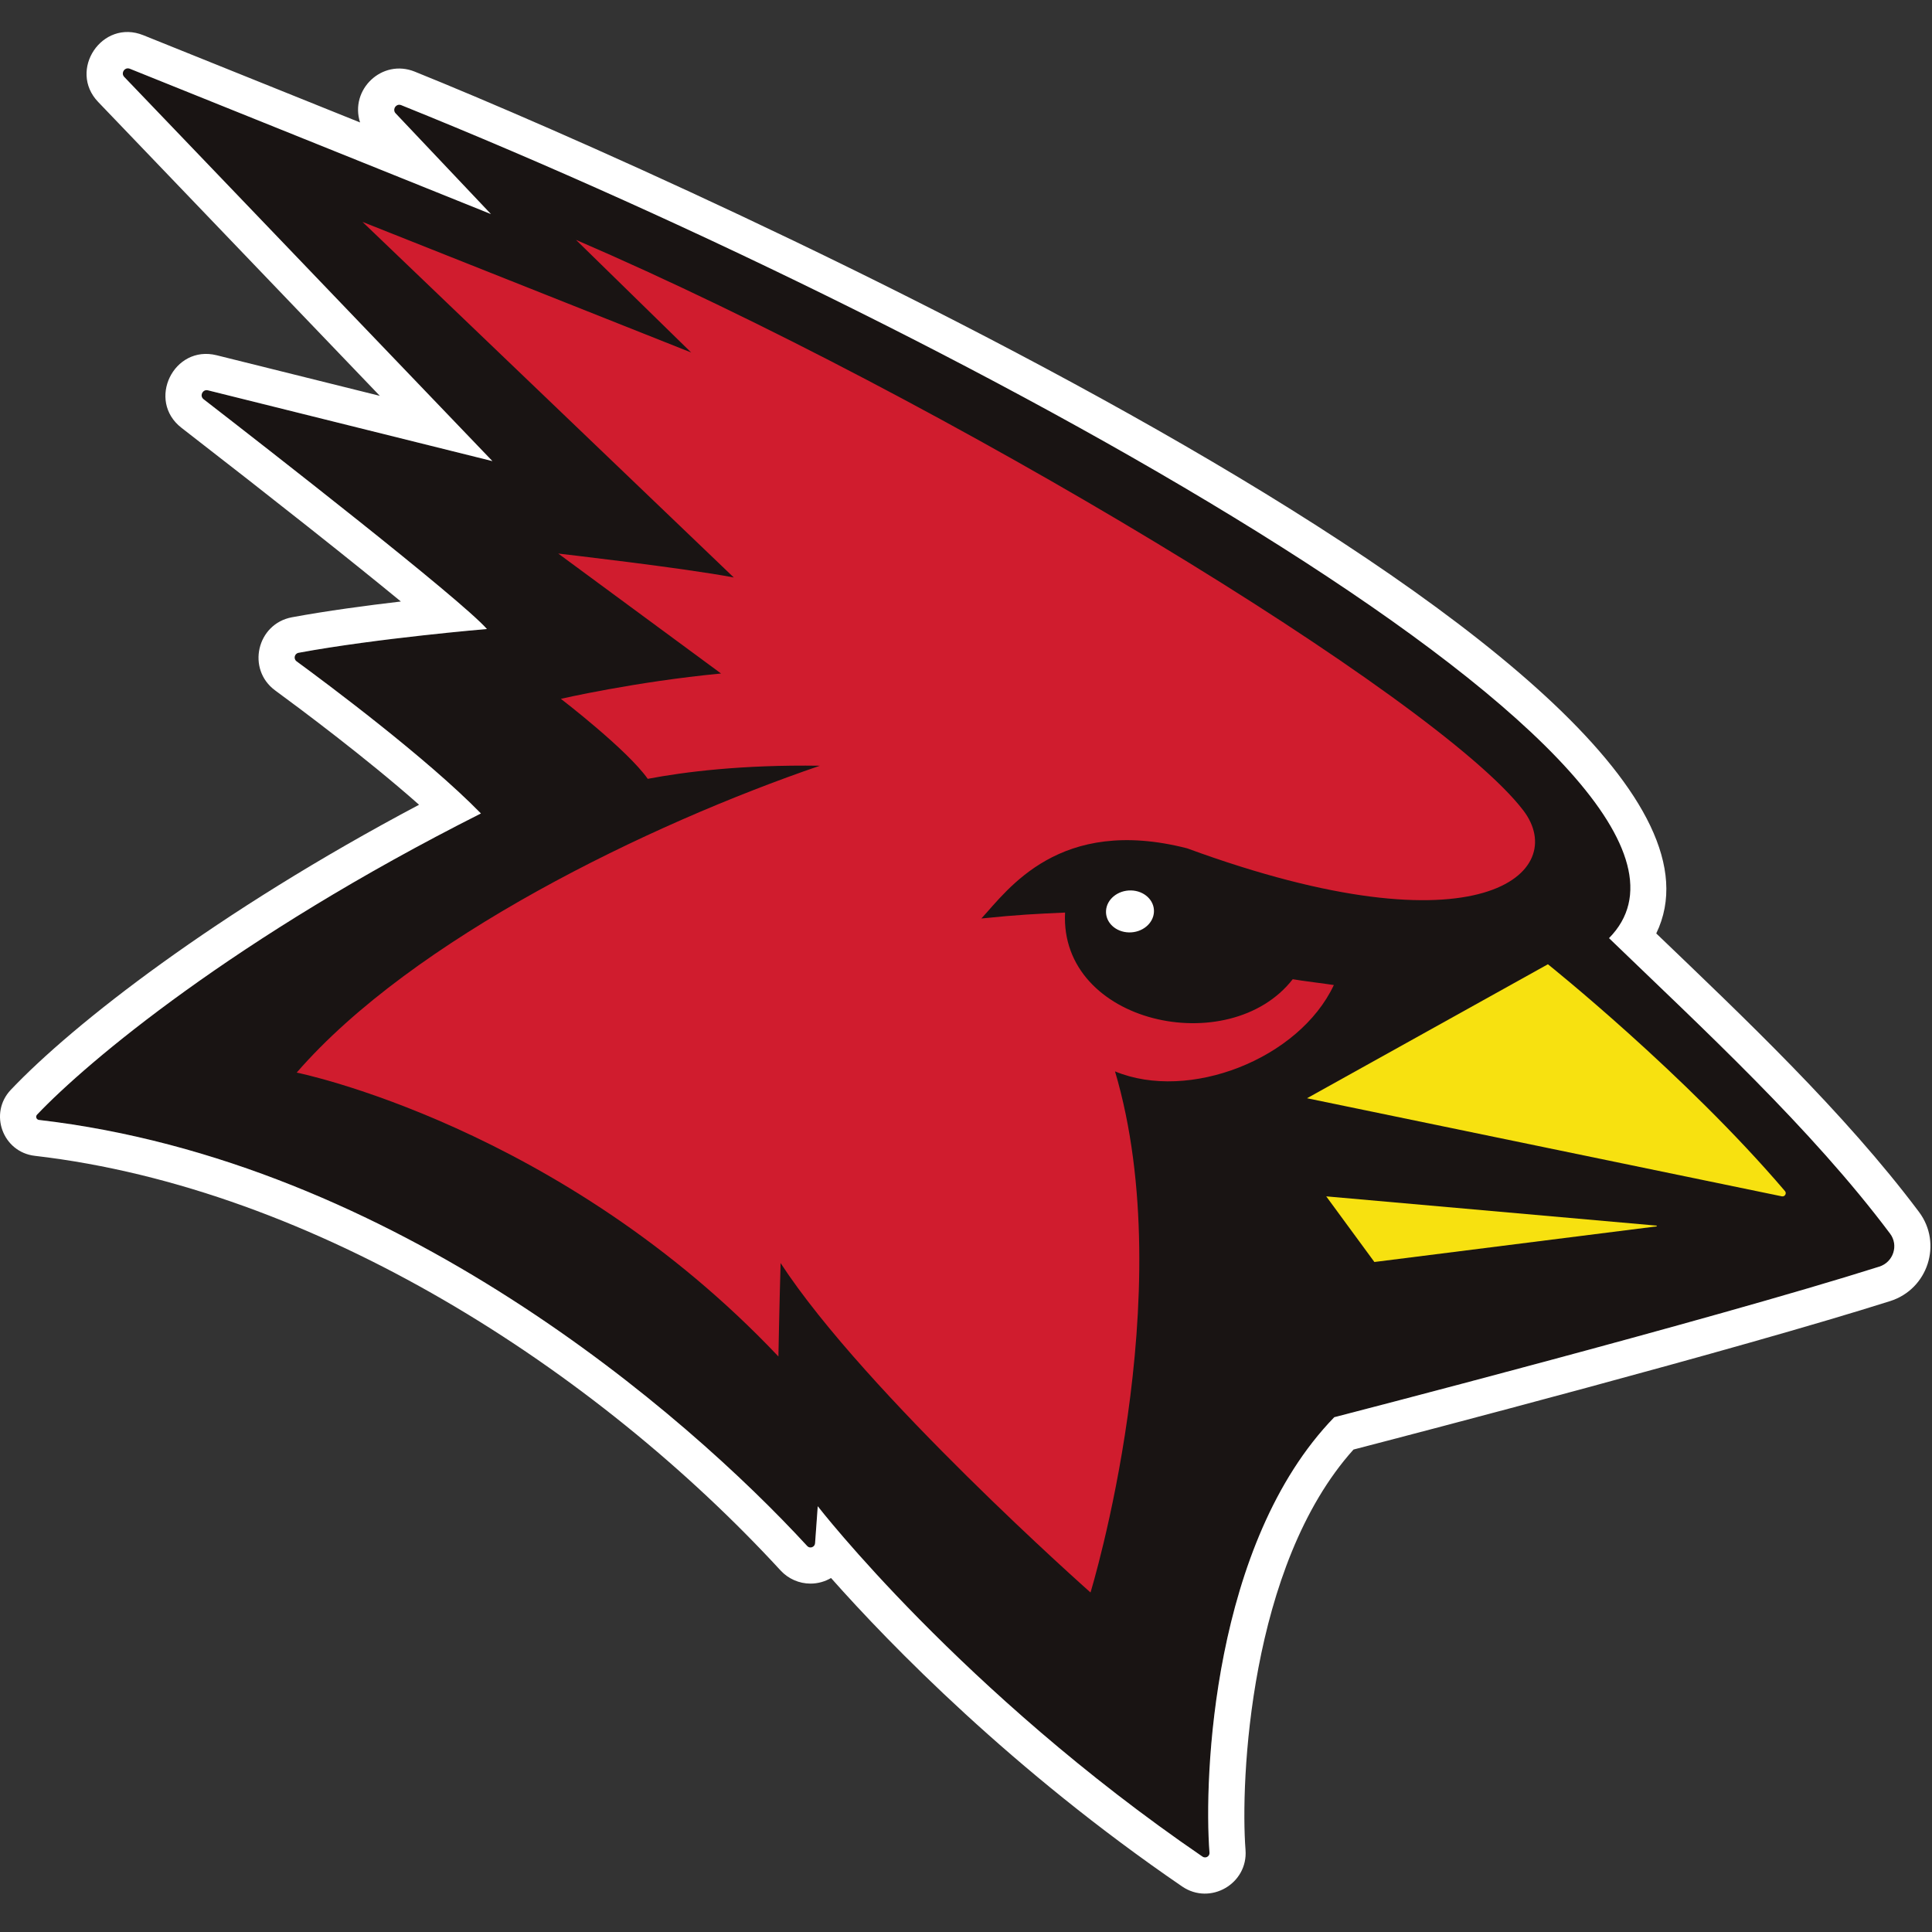 <?xml version="1.0" encoding="UTF-8"?>
<svg width="200px" height="200px" viewBox="0 0 200 200" version="1.1" xmlns="http://www.w3.org/2000/svg" xmlns:xlink="http://www.w3.org/1999/xlink">
    <rect x="0" y="0" width="200" height="200" fill="#333333" stroke="none"/>
    <!-- Generator: Sketch 51.3 (57544) - http://www.bohemiancoding.com/sketch -->
    <title>plattsburgh-st</title>
    <desc>Created with Sketch.</desc>
    <defs></defs>
    <g id="plattsburgh-st" stroke="none" stroke-width="1" fill="none" fill-rule="evenodd">
        <g id="plattsburgh-st_BGL" transform="translate(0, 3)">
            <g id="plattsburgh-st">
                <g id="g10" transform="translate(99.948, 96.626) scale(-1, 1) rotate(-180) translate(-99.948, -96.626) translate(0, 0.225)" fill-rule="nonzero">
                    <g id="g12">
                        <path d="M3.834,80.637 C9.009,86.088 24.269,98.958 49.786,111.818 C44.171,117.567 33.828,125.275 30.703,127.566 C30.351,127.824 30.482,128.372 30.911,128.451 C39.064,129.958 50.406,130.912 50.406,130.912 C47.693,134 27.522,149.706 21.077,154.698 C20.628,155.045 20.975,155.758 21.526,155.621 L50.974,148.294 L12.862,188.06 C12.471,188.469 12.914,189.124 13.439,188.912 L50.821,173.867 L40.957,184.292 C40.569,184.702 41.009,185.354 41.532,185.143 C101.085,161.131 183.334,115.911 166.567,98.91 C176.209,89.599 187.471,79.251 195.663,68.322 C196.572,67.108 195.993,65.366 194.547,64.907 C177.031,59.358 138.123,49.318 138.123,49.318 C125.517,36.317 124.603,12.029 125.207,4.238 C125.237,3.855 124.801,3.611 124.485,3.828 C99.503,20.922 84.654,40.101 84.654,40.101 L84.376,36.274 C84.346,35.862 83.839,35.682 83.559,35.986 C70.981,49.655 40.879,75.824 4.037,80.092 C3.767,80.122 3.648,80.442 3.834,80.637" id="path14" fill="#191413"></path>
                        <path d="M13.235,188.953 C13.3,188.953 13.369,188.94 13.439,188.912 L50.821,173.867 L40.957,184.291 C40.621,184.646 40.906,185.184 41.329,185.184 C41.394,185.184 41.462,185.172 41.532,185.144 C101.085,161.131 183.334,115.91 166.567,98.91 C176.209,89.599 187.471,79.25 195.662,68.322 C196.572,67.108 195.993,65.365 194.547,64.907 C177.031,59.359 138.123,49.317 138.123,49.317 C125.517,36.317 124.603,12.029 125.206,4.238 C125.229,3.955 124.996,3.747 124.744,3.747 C124.656,3.747 124.567,3.772 124.485,3.828 C99.503,20.923 84.653,40.102 84.653,40.102 L84.376,36.273 C84.356,36.004 84.131,35.833 83.901,35.833 C83.779,35.833 83.656,35.88 83.559,35.986 C70.981,49.654 40.879,75.824 4.036,80.091 C3.767,80.122 3.648,80.441 3.834,80.638 C9.008,86.088 24.268,98.957 49.785,111.818 C44.171,117.567 33.829,125.275 30.702,127.566 C30.351,127.824 30.482,128.372 30.91,128.451 C39.064,129.958 50.407,130.912 50.407,130.912 C47.693,134 27.523,149.706 21.077,154.698 C20.667,155.016 20.922,155.639 21.389,155.639 C21.432,155.639 21.479,155.633 21.526,155.621 L50.974,148.294 L12.863,188.06 C12.523,188.414 12.81,188.953 13.235,188.953 M10.162,185.472 L39.32,155.049 L22.429,159.251 C17.969,160.36 15.154,154.555 18.786,151.741 C28.418,144.28 36.371,137.978 41.499,133.76 C37.936,133.343 33.809,132.79 30.231,132.129 C26.585,131.455 25.502,126.74 28.491,124.549 C30.89,122.791 37.899,117.577 43.382,112.719 C22.331,101.565 7.589,90.026 1.121,83.213 C-1.186,80.782 0.276,76.762 3.605,76.376 C32.69,73.007 61.683,54.234 80.806,33.452 C81.602,32.588 82.73,32.093 83.901,32.093 C84.672,32.093 85.4,32.304 86.028,32.672 C92.211,25.706 104.777,12.781 122.372,0.741 C125.282,-1.25 129.207,1.028 128.936,4.527 C128.39,11.571 129.323,33.959 140.114,45.97 C146.476,47.621 179.883,56.338 195.676,61.341 C199.575,62.577 201.107,67.295 198.655,70.565 C190.922,80.884 180.464,90.75 171.455,99.397 C184.542,126.458 71.024,177.285 42.93,188.613 C39.549,189.976 36.182,186.75 37.274,183.351 L14.836,192.382 C10.568,194.1 7.011,188.76 10.162,185.472" id="path16" fill="#FFFFFF"></path>
                        <path d="M114.495,101.734 C114.557,102.933 115.719,103.881 117.089,103.849 C118.459,103.817 119.518,102.819 119.456,101.618 C119.394,100.419 118.233,99.472 116.863,99.504 C115.492,99.536 114.432,100.535 114.495,101.734" id="path18" fill="#FFFFFF"></path>
                        <path d="M84.876,116.759 C76.812,116.878 70.839,116.121 67.054,115.402 C64.933,118.418 58.061,123.684 58.061,123.684 C58.061,123.684 65.722,125.454 74.642,126.307 L57.79,138.722 C57.79,138.722 70.85,137.228 75.961,136.246 C67.78,144.072 37.523,173.057 37.523,173.057 L71.551,159.536 L59.625,171.196 C97.753,154.764 148.769,123.822 157.692,112.134 C162.518,105.812 153.403,97.018 122.889,108.209 C109.645,111.598 104.331,103.913 101.592,100.946 C105.527,101.346 107.113,101.415 110.256,101.559 C109.662,90.049 127.262,86.238 133.823,94.659 C134.65,94.505 137.28,94.185 138.08,94.056 C134.479,86.395 123.065,81.951 115.426,85.118 C122.307,61.927 112.889,31.173 112.889,31.173 C112.889,31.173 89.6,51.789 80.808,65.273 C80.675,60.716 80.581,55.604 80.581,55.604 C58.012,79.475 30.715,84.994 30.715,84.994 C42.736,98.849 67.085,110.672 84.876,116.759" id="path20" fill="#D01C2E"></path>
                        <path d="M184.78,72.725 C174.453,84.843 160.239,96.207 160.239,96.207 L135.303,82.338 L184.455,72.184 C184.764,72.12 184.984,72.485 184.78,72.725" id="path22" fill="#F7E110"></path>
                        <path d="M137.291,72.18 L142.276,65.386 L171.478,69.07 C171.527,69.076 171.525,69.148 171.477,69.152 L137.291,72.18" id="path24" fill="#F7E110"></path>
                    </g>
                </g>
            </g>
        </g>
    </g>
</svg>